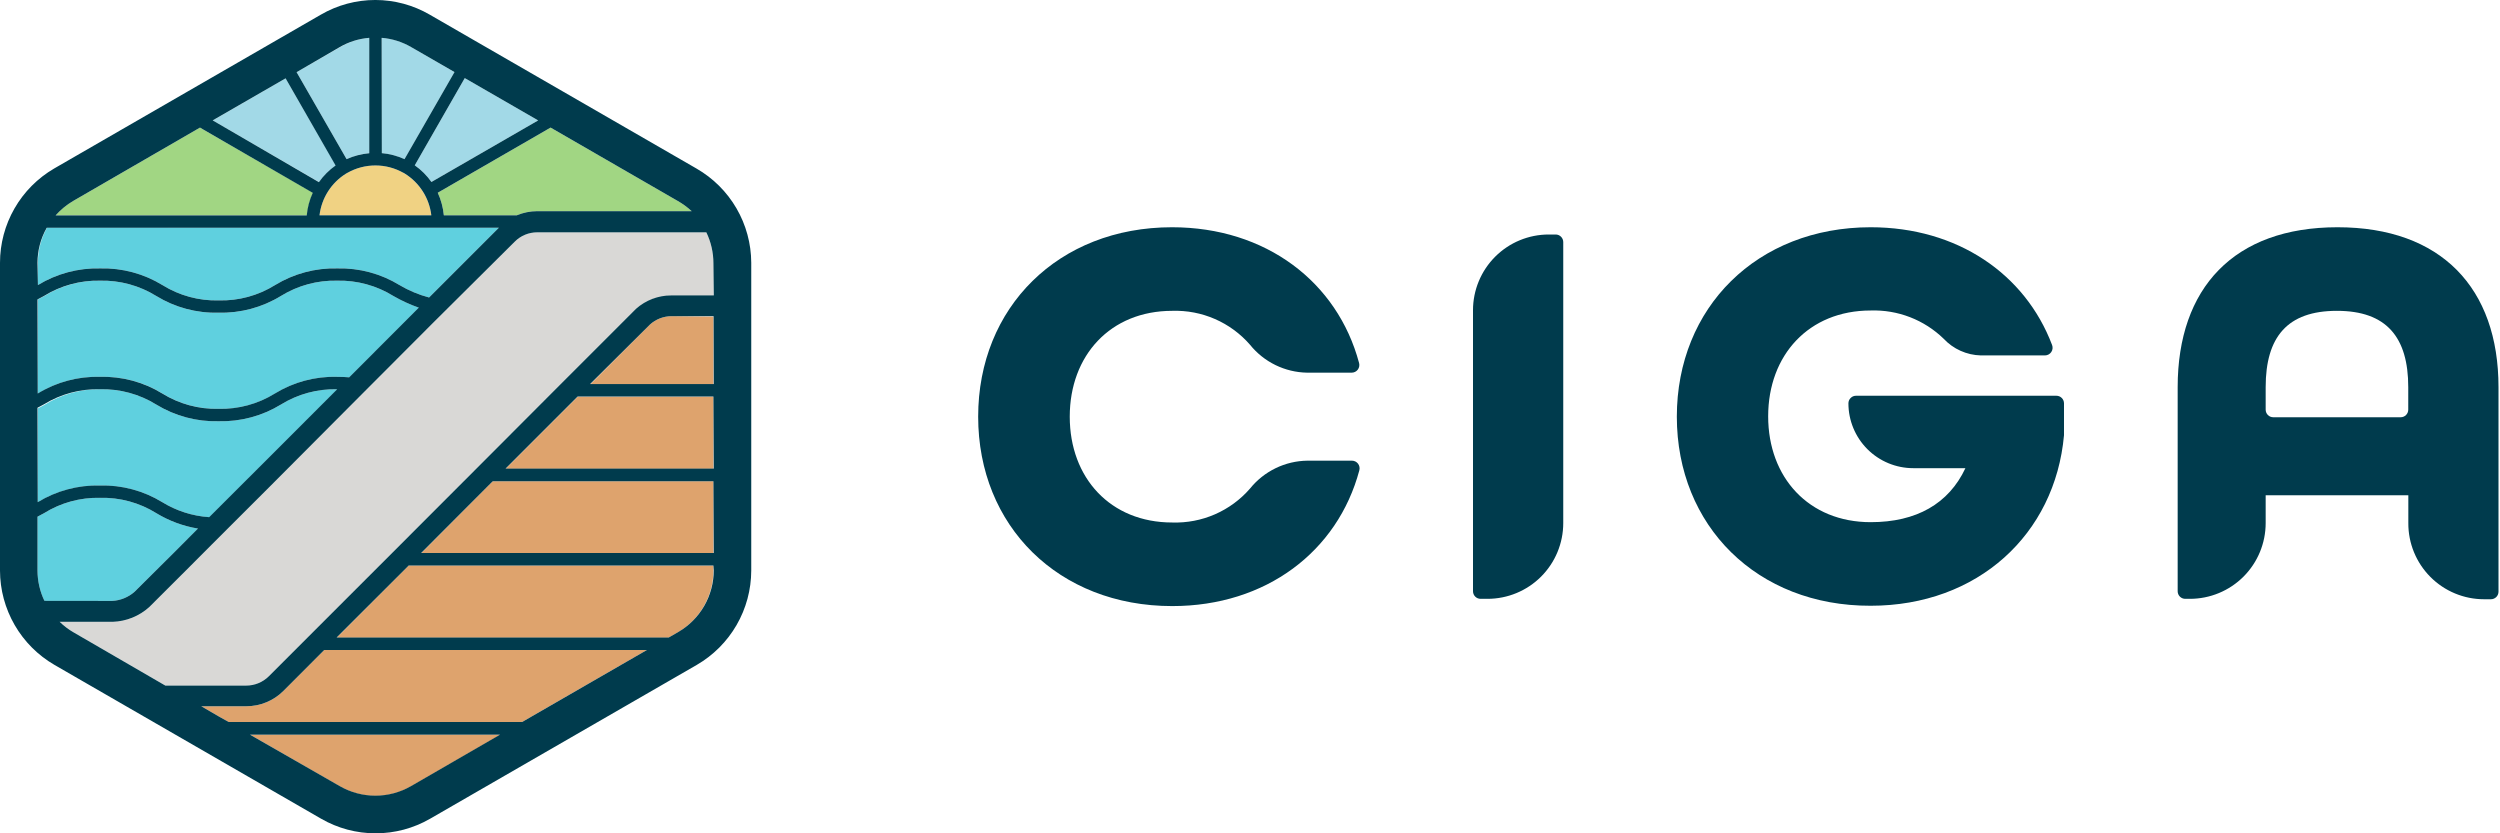<svg width="300" height="100" viewBox="0 0 300 100" fill="none" xmlns="http://www.w3.org/2000/svg">
<g clip-path="url(#clip0_202_1713)">
<path d="M117.38 50C117.38 36.9 127 27.27 140.64 27.27C151.9 27.27 160.49 33.83 163.09 43.56C163.127 43.696 163.132 43.838 163.105 43.976C163.078 44.114 163.02 44.244 162.935 44.356C162.85 44.468 162.74 44.559 162.615 44.622C162.489 44.685 162.351 44.719 162.21 44.72H156.86C155.541 44.699 154.243 44.387 153.057 43.808C151.872 43.23 150.828 42.397 150 41.37C148.845 40.041 147.408 38.986 145.794 38.282C144.18 37.578 142.43 37.243 140.67 37.3C133.25 37.3 128.37 42.65 128.37 50C128.37 57.35 133.25 62.7 140.67 62.7C142.43 62.757 144.18 62.422 145.794 61.718C147.408 61.014 148.845 59.959 150 58.63C150.831 57.599 151.88 56.764 153.071 56.185C154.262 55.606 155.566 55.297 156.89 55.28H162.24C162.381 55.281 162.519 55.315 162.645 55.378C162.77 55.441 162.88 55.532 162.965 55.644C163.05 55.756 163.108 55.886 163.135 56.024C163.162 56.162 163.157 56.304 163.12 56.44C160.52 66.17 151.93 72.73 140.67 72.73C127 72.73 117.38 63.1 117.38 50Z" fill="#003B4D"/>
<path d="M185.85 28.14H186.68C186.921 28.14 187.153 28.236 187.323 28.407C187.494 28.577 187.59 28.809 187.59 29.05V62.77C187.59 65.181 186.632 67.493 184.928 69.198C183.223 70.902 180.911 71.86 178.5 71.86H177.67C177.429 71.86 177.197 71.764 177.027 71.594C176.856 71.423 176.76 71.191 176.76 70.95V37.23C176.76 34.819 177.718 32.507 179.422 30.802C181.127 29.098 183.439 28.14 185.85 28.14Z" fill="#003B4D"/>
<path d="M201.22 50C201.22 36.9 210.85 27.27 224.48 27.27C234.88 27.27 243.02 32.87 246.25 41.4C246.303 41.539 246.322 41.688 246.305 41.836C246.288 41.983 246.236 42.124 246.152 42.247C246.068 42.37 245.956 42.471 245.825 42.541C245.694 42.611 245.549 42.649 245.4 42.65H237.69C236.853 42.629 236.028 42.441 235.264 42.097C234.5 41.754 233.812 41.262 233.24 40.65C232.083 39.525 230.711 38.645 229.205 38.062C227.7 37.48 226.093 37.207 224.48 37.26C217.06 37.26 212.18 42.61 212.18 49.96C212.18 57.31 217.06 62.66 224.48 62.66C229.97 62.66 233.84 60.45 235.85 56.18H229.59C227.527 56.18 225.548 55.36 224.089 53.901C222.63 52.442 221.81 50.463 221.81 48.4C221.81 48.159 221.906 47.927 222.077 47.757C222.247 47.586 222.479 47.49 222.72 47.49H246.77C247.011 47.49 247.243 47.586 247.413 47.757C247.584 47.927 247.68 48.159 247.68 48.4V52.23C246.61 64.13 237.32 72.69 224.48 72.69C210.85 72.73 201.22 63.1 201.22 50Z" fill="#003B4D"/>
<path d="M261.32 46.46C261.32 34.56 268.07 27.27 280.5 27.27C292.93 27.27 299.82 34.56 299.82 46.46V71C299.82 71.241 299.724 71.473 299.554 71.644C299.383 71.814 299.151 71.91 298.91 71.91H298.08C296.883 71.909 295.698 71.671 294.593 71.21C293.488 70.75 292.485 70.076 291.641 69.226C290.798 68.377 290.13 67.37 289.677 66.262C289.223 65.154 288.993 63.967 289 62.77V59.43H271.88V62.77C271.88 65.181 270.922 67.493 269.218 69.198C267.513 70.902 265.201 71.86 262.79 71.86H262.23C261.989 71.86 261.757 71.764 261.587 71.594C261.416 71.423 261.32 71.191 261.32 70.95V46.46ZM288.08 50.07C288.2 50.07 288.318 50.047 288.428 50.001C288.539 49.955 288.639 49.888 288.724 49.803C288.808 49.719 288.875 49.619 288.921 49.508C288.967 49.398 288.99 49.279 288.99 49.16V46.46C288.99 40.46 286.38 37.3 280.43 37.3C274.48 37.3 271.88 40.44 271.88 46.46V49.16C271.88 49.279 271.904 49.398 271.949 49.508C271.995 49.619 272.062 49.719 272.147 49.803C272.231 49.888 272.331 49.955 272.442 50.001C272.552 50.047 272.671 50.07 272.79 50.07H288.08Z" fill="#003B4D"/>
<path d="M51.76 25.84H38.34C38.46 24.822 38.807 23.845 39.356 22.979C39.905 22.114 40.641 21.383 41.51 20.84L41.69 20.74C42.715 20.16 43.872 19.855 45.05 19.855C46.228 19.855 47.385 20.16 48.41 20.74L48.59 20.85C49.459 21.393 50.195 22.124 50.744 22.989C51.293 23.855 51.64 24.832 51.76 25.85V25.84Z" fill="#F0D283"/>
<path d="M83 25.34H64.47C63.625 25.342 62.789 25.512 62.01 25.84H53.26C53.169 24.902 52.923 23.986 52.53 23.13L66.07 15.31L81.32 24.11C81.925 24.454 82.489 24.867 83 25.34Z" fill="#A1D683"/>
<path d="M64.58 14.45L51.77 21.84C51.224 21.062 50.548 20.386 49.77 19.84L55.77 9.37L64.58 14.45Z" fill="#A2D9E7"/>
<path d="M54.54 8.66L48.54 19.11C47.681 18.715 46.761 18.472 45.82 18.39V4.54C47.068 4.641 48.278 5.02 49.36 5.65L54.54 8.66Z" fill="#A2D9E7"/>
<path d="M44.31 4.54V18.39C43.37 18.472 42.45 18.712 41.59 19.1L35.59 8.66L40.8 5.66C41.872 5.031 43.071 4.648 44.31 4.54Z" fill="#A2D9E7"/>
<path d="M40.3 19.86C39.523 20.407 38.847 21.084 38.3 21.86L25.53 14.45L31.53 10.99L34.27 9.4L40.3 19.86Z" fill="#A2D9E7"/>
<path d="M37.57 23.13C37.177 23.986 36.934 24.902 36.85 25.84H6.67C7.281 25.155 7.997 24.572 8.79 24.11L24 15.31L24.37 15.53L37.57 23.13Z" fill="#A1D683"/>
<path d="M23.77 63.43C23.729 63.458 23.692 63.492 23.66 63.53L20.91 66.29L16.16 71C15.414 71.663 14.466 72.054 13.47 72.11H5.33C4.782 70.968 4.498 69.717 4.5 68.45V62L5.27 61.59C7.285 60.33 9.624 59.686 12 59.74C14.385 59.678 16.735 60.318 18.76 61.58C20.296 62.512 21.997 63.141 23.77 63.43Z" fill="#5FD0DF"/>
<path d="M85.61 31.54V35.48H80.54C78.988 35.481 77.491 36.05 76.33 37.08C76.33 37.08 76.24 37.16 67.43 45.98L57.28 56.12L47.15 66.26L32.26 81.15C31.54 81.867 30.566 82.27 29.55 82.27H19.84L8.84 75.89C8.229 75.538 7.665 75.112 7.16 74.62H13.52C15.146 74.566 16.701 73.939 17.91 72.85C17.91 72.85 19.75 71 22.68 68.09L25.43 65.33L32.49 58.28L43.36 47.37C46.36 44.37 49.36 41.37 51.92 38.79L61.77 29C62.123 28.643 62.544 28.361 63.007 28.168C63.471 27.976 63.968 27.878 64.47 27.88H84.76C85.312 29.021 85.603 30.272 85.61 31.54Z" fill="#D9D8D6"/>
<path d="M40.48 46.72L30.72 56.48L25.12 62.07C23.125 61.937 21.192 61.319 19.49 60.27C17.245 58.898 14.651 58.203 12.02 58.27C9.39 58.205 6.796 58.899 4.55 60.27V49L5.32 48.59C7.319 47.333 9.639 46.68 12 46.71C14.384 46.653 16.733 47.293 18.76 48.55C21.005 49.922 23.599 50.617 26.23 50.55C28.86 50.615 31.454 49.921 33.7 48.55C35.727 47.293 38.076 46.653 40.46 46.71L40.48 46.72Z" fill="#5FD0DF"/>
<path d="M50.28 36.92L50.16 37.03L41.92 45.28C41.467 45.24 40.987 45.22 40.48 45.22C37.849 45.148 35.253 45.843 33.01 47.22C30.983 48.476 28.634 49.115 26.25 49.06C23.866 49.117 21.517 48.477 19.49 47.22C17.247 45.843 14.651 45.148 12.02 45.22C9.389 45.15 6.794 45.844 4.55 47.22V35.93L5.32 35.52C7.323 34.277 9.643 33.638 12 33.68C14.384 33.623 16.733 34.263 18.76 35.52C21.003 36.897 23.599 37.592 26.23 37.52C28.861 37.59 31.456 36.895 33.7 35.52C35.727 34.263 38.076 33.623 40.46 33.68C42.841 33.625 45.187 34.264 47.21 35.52C48.187 36.082 49.215 36.55 50.28 36.92Z" fill="#5FD0DF"/>
<path d="M59.86 27.33L51.49 35.7C50.243 35.37 49.048 34.869 47.94 34.21C45.698 32.839 43.107 32.145 40.48 32.21C37.849 32.143 35.255 32.838 33.01 34.21C30.985 35.471 28.635 36.11 26.25 36.05C23.865 36.112 21.515 35.472 19.49 34.21C17.245 32.838 14.651 32.143 12.02 32.21C9.39 32.145 6.796 32.839 4.55 34.21V31.51C4.549 30.034 4.931 28.583 5.66 27.3L59.86 27.33Z" fill="#5FD0DF"/>
<path d="M85.61 38V46.15H70.81L78 38.94C78.703 38.306 79.613 37.95 80.56 37.94L85.61 38Z" fill="#DEA36D"/>
<path d="M85.61 47.61V56.26H60.67L69.19 47.74L69.32 47.61H85.61Z" fill="#DEA36D"/>
<path d="M85.61 57.75V66.39H50.54L59 57.88L59.14 57.75H85.61Z" fill="#DEA36D"/>
<path d="M85.61 67.88V68.47C85.608 69.974 85.211 71.452 84.458 72.754C83.705 74.056 82.623 75.138 81.32 75.89L80.21 76.53H40.4L48.91 68L49.04 67.86L85.61 67.88Z" fill="#DEA36D"/>
<path d="M77.63 78L62.63 86.65H27.44L26.3 86L24.15 84.75H29.55C31.217 84.752 32.817 84.094 34 82.92L38.91 78H77.63Z" fill="#DEA36D"/>
<path d="M60.07 88.16L49.34 94.36C48.038 95.113 46.56 95.51 45.055 95.51C43.55 95.51 42.072 95.113 40.77 94.36L30 88.16H60.07Z" fill="#DEA36D"/>
<path d="M83.57 20.22L51.57 1.76C49.585 0.606 47.331 -0.002 45.035 -0.002C42.739 -0.002 40.485 0.606 38.5 1.76L6.5 20.22C4.522 21.374 2.88 23.026 1.74 25.013C0.599 26.999 -0.001 29.25 6.3605e-07 31.54V68.47C0.005 70.764 0.612 73.016 1.76 75.003C2.907 76.989 4.555 78.639 6.54 79.79L38.54 98.25C40.527 99.396 42.781 99.999 45.075 99.999C47.369 99.999 49.623 99.396 51.61 98.25L83.61 79.79C85.595 78.639 87.243 76.989 88.39 75.003C89.538 73.016 90.145 70.764 90.15 68.47V31.54C90.143 29.242 89.531 26.986 88.376 24.999C87.221 23.012 85.563 21.364 83.57 20.22ZM81.32 24.11C81.925 24.454 82.489 24.867 83 25.34H64.47C63.625 25.342 62.789 25.512 62.01 25.84H53.26C53.169 24.902 52.923 23.986 52.53 23.13L66.07 15.31L81.32 24.11ZM64.58 14.45L51.77 21.84C51.224 21.062 50.548 20.386 49.77 19.84L55.77 9.37L64.58 14.45ZM45.8 4.54C47.048 4.641 48.258 5.02 49.34 5.65L54.54 8.65L48.54 19.1C47.681 18.706 46.761 18.462 45.82 18.38L45.8 4.54ZM48.41 20.73L48.59 20.84C49.459 21.383 50.195 22.114 50.744 22.979C51.293 23.845 51.64 24.822 51.76 25.84H38.34C38.46 24.822 38.807 23.845 39.356 22.979C39.905 22.114 40.641 21.383 41.51 20.84L41.69 20.74C42.715 20.16 43.872 19.855 45.05 19.855C46.228 19.855 47.385 20.16 48.41 20.74V20.73ZM40.77 5.65C41.852 5.02 43.062 4.641 44.31 4.54V18.39C43.37 18.472 42.45 18.712 41.59 19.1L35.59 8.66L40.77 5.65ZM25.53 14.44L31.53 10.98L34.27 9.4L40.27 19.86C39.493 20.407 38.817 21.083 38.27 21.86L25.53 14.45V14.44ZM8.79 24.11L24 15.31L24.37 15.53L37.53 23.14C37.137 23.996 36.894 24.912 36.81 25.85H6.67C7.281 25.162 7.996 24.575 8.79 24.11ZM4.5 31.54C4.499 30.064 4.881 28.613 5.61 27.33H59.86L51.49 35.7C50.243 35.37 49.048 34.869 47.94 34.21C45.698 32.839 43.107 32.145 40.48 32.21C37.849 32.143 35.255 32.838 33.01 34.21C30.985 35.471 28.635 36.11 26.25 36.05C23.865 36.112 21.515 35.472 19.49 34.21C17.245 32.838 14.651 32.143 12.02 32.21C9.39 32.145 6.796 32.839 4.55 34.21L4.5 31.54ZM4.5 35.93L5.27 35.52C7.288 34.268 9.626 33.629 12 33.68C14.384 33.623 16.733 34.263 18.76 35.52C21.003 36.897 23.599 37.592 26.23 37.52C28.861 37.59 31.456 36.895 33.7 35.52C35.727 34.263 38.076 33.623 40.46 33.68C42.841 33.625 45.187 34.264 47.21 35.52C48.181 36.081 49.202 36.549 50.26 36.92L50.14 37.03L41.9 45.28C41.447 45.24 40.967 45.22 40.46 45.22C37.829 45.148 35.233 45.843 32.99 47.22C30.963 48.476 28.614 49.115 26.23 49.06C23.846 49.117 21.497 48.477 19.47 47.22C17.227 45.843 14.631 45.148 12 45.22C9.369 45.15 6.774 45.844 4.53 47.22L4.5 35.93ZM4.5 48.93L5.27 48.52C7.291 47.278 9.629 46.65 12 46.71C14.384 46.653 16.733 47.293 18.76 48.55C21.005 49.922 23.599 50.617 26.23 50.55C28.86 50.615 31.454 49.921 33.7 48.55C35.727 47.293 38.076 46.653 40.46 46.71L30.7 56.47L25.1 62.06C23.105 61.927 21.172 61.309 19.47 60.26C17.225 58.888 14.631 58.193 12 58.26C9.37 58.195 6.776 58.889 4.53 60.26L4.5 48.93ZM5.33 72.1C4.782 70.958 4.498 69.707 4.5 68.44V62L5.27 61.59C7.285 60.33 9.624 59.686 12 59.74C14.385 59.678 16.735 60.318 18.76 61.58C20.293 62.511 21.99 63.139 23.76 63.43C23.719 63.458 23.682 63.492 23.65 63.53L20.9 66.29L16.16 71C15.414 71.663 14.466 72.054 13.47 72.11L5.33 72.1ZM49.33 94.33C48.028 95.083 46.55 95.48 45.045 95.48C43.54 95.48 42.062 95.083 40.76 94.33L30 88.16H60L49.33 94.33ZM62.65 86.64H27.44L26.3 86L24.15 84.75H29.55C31.217 84.752 32.817 84.094 34 82.92L38.91 78H77.63L62.65 86.64ZM85.65 68.44C85.648 69.944 85.251 71.422 84.498 72.724C83.745 74.026 82.663 75.108 81.36 75.86L80.25 76.5H40.4L48.91 68L49.04 67.86H85.61L85.65 68.44ZM85.65 66.36H50.54L59 57.88L59.14 57.75H85.61L85.65 66.36ZM85.65 56.23H60.67L69.19 47.71L69.32 47.58H85.61L85.65 56.23ZM85.65 46.09H70.81L78 38.94C78.703 38.306 79.613 37.95 80.56 37.94H85.63L85.65 46.09ZM85.65 35.45H80.54C78.988 35.451 77.491 36.02 76.33 37.05C76.33 37.05 76.24 37.13 67.43 45.95L57.28 56.12L47.15 66.26L32.26 81.15C31.54 81.867 30.566 82.27 29.55 82.27H19.84L8.84 75.89C8.229 75.539 7.665 75.112 7.16 74.62H13.52C15.146 74.566 16.701 73.939 17.91 72.85C17.91 72.85 19.75 71 22.68 68.09L25.43 65.33L32.49 58.28L43.36 47.37C46.36 44.37 49.36 41.37 51.92 38.79L61.77 29C62.123 28.643 62.544 28.361 63.007 28.168C63.471 27.976 63.968 27.878 64.47 27.88H84.76C85.32 29.037 85.61 30.305 85.61 31.59L85.65 35.45Z" fill="#003B4D"/>
</g>
<defs>
<clipPath id="clip0_202_1713">
<rect width="299.82" height="100" fill="white"/>
</clipPath>
</defs>
</svg>
